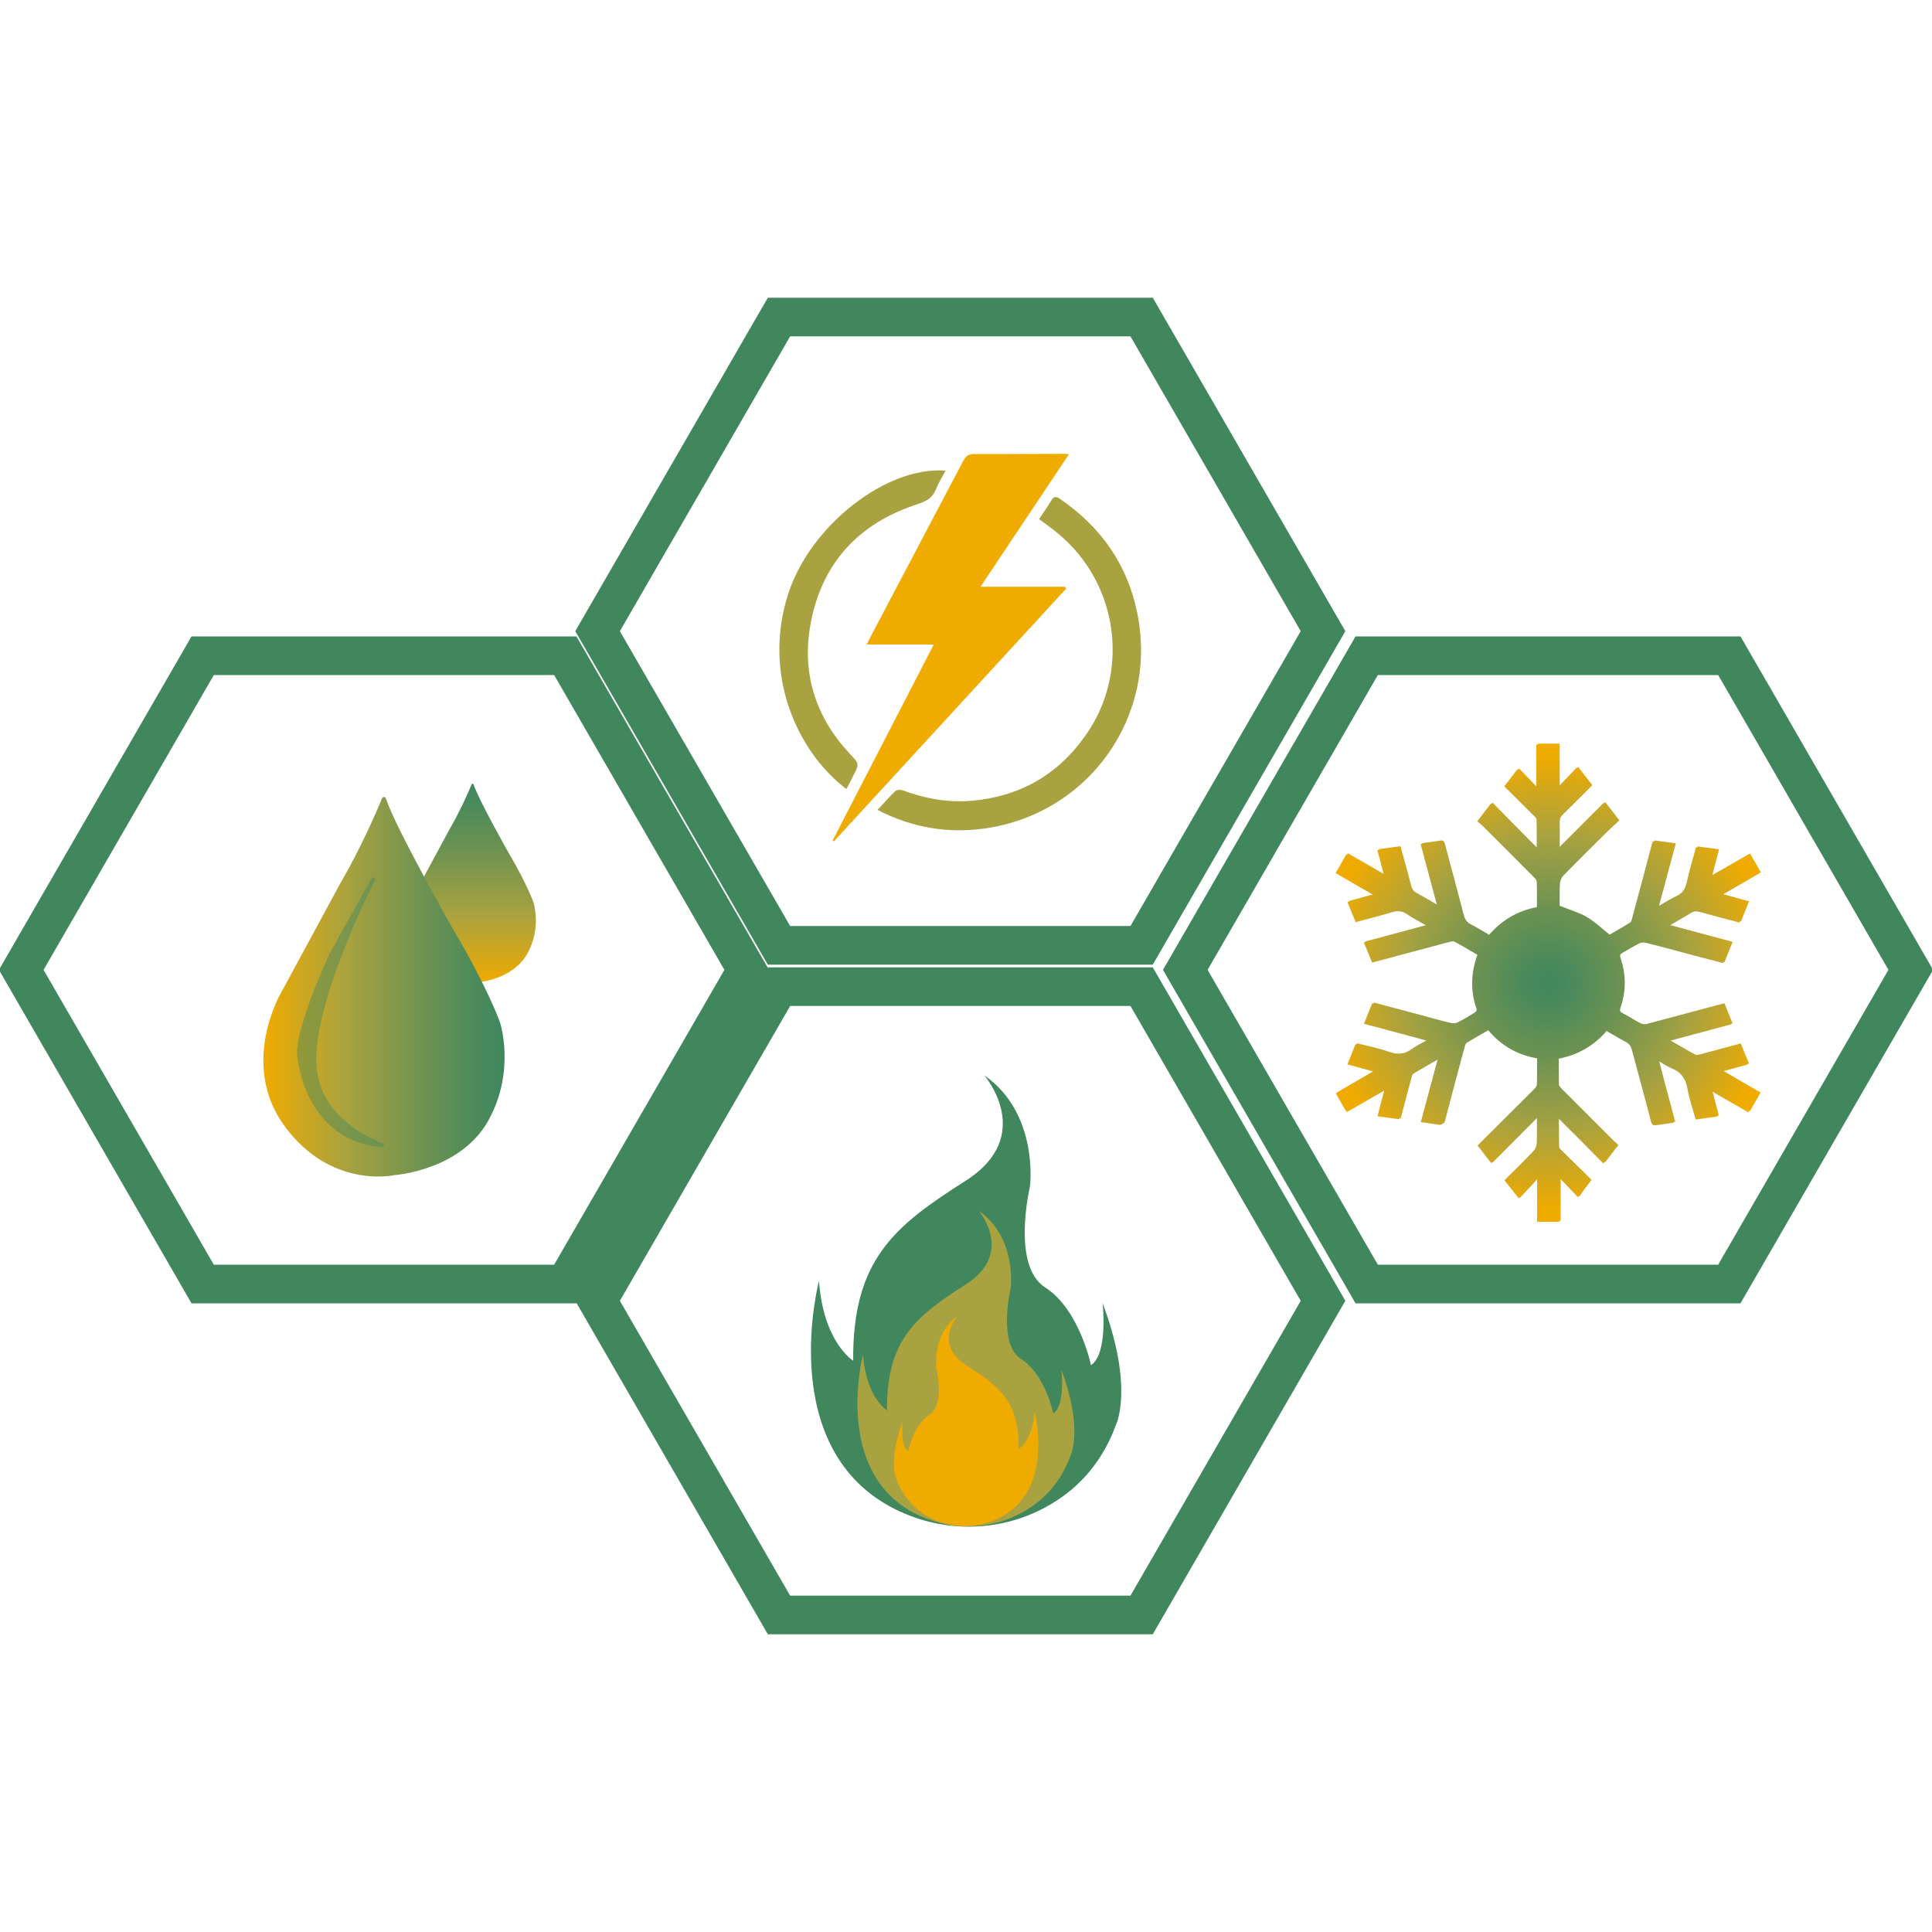 <?xml version="1.0" encoding="utf-8"?>
<!-- Generator: Adobe Illustrator 25.0.0, SVG Export Plug-In . SVG Version: 6.00 Build 0)  -->
<svg version="1.1" id="Layer_1" xmlns="http://www.w3.org/2000/svg" xmlns:xlink="http://www.w3.org/1999/xlink" x="0px" y="0px"
	 viewBox="0 0 100 100" style="enable-background:new 0 0 100 100;" xml:space="preserve">
<style type="text/css">
	.st0{fill-rule:evenodd;clip-rule:evenodd;fill:#40875E;}
	.st1{fill-rule:evenodd;clip-rule:evenodd;fill:#A8A240;}
	.st2{fill:none;}
	.st3{fill:#F0AB00;}
	.st4{fill:#A8A240;}
	.st5{fill:#40875E;}
	.st6{fill-rule:evenodd;clip-rule:evenodd;fill:#F0AB00;}
	.st7{fill-rule:evenodd;clip-rule:evenodd;fill:#0B4A99;}
	.st8{fill:none;stroke:#F0AB00;stroke-miterlimit:10;}
	.st9{fill:#A8A240;stroke:#F0AB00;stroke-width:2;stroke-miterlimit:10;}
	.st10{fill:#F0AB00;stroke:#A8A240;stroke-width:3;stroke-miterlimit:10;}
	.st11{fill:#3E865F;}
	.st12{fill:#EFAA03;}
	.st13{fill:#A6A13E;}
	.st14{fill:#0B4A99;}
	.st15{fill:#F5B026;}
	.st16{fill:#FFCD2E;}
	.st17{fill:#D4D2D2;}
	.st18{fill:#E3E4E3;}
	.st19{fill:#FBD97C;}
	.st20{fill:#57BEC5;}
	.st21{fill:#469BA3;}
	.st22{fill:#CB151A;}
	.st23{fill:url(#SVGID_1_);}
	.st24{fill:url(#SVGID_2_);}
	.st25{fill:url(#SVGID_3_);}
	.st26{fill:#CFCFCE;}
	.st27{fill:#D4D3D3;}
	.st28{fill:#E4E5E3;}
	.st29{fill:#A2BAD0;}
	.st30{fill:#4B708F;}
	.st31{fill:#8AA4BE;}
	.st32{fill:#CCCACA;}
	.st33{opacity:0.59;fill:#3E865F;}
	.st34{opacity:0.6;}
	.st35{fill:#3F5B7A;}
	.st36{opacity:0.2;}
	.st37{fill:#516D8C;}
	.st38{fill-rule:evenodd;clip-rule:evenodd;fill:#CC8E05;}
	.st39{fill:url(#SVGID_4_);}
	.st40{fill:none;stroke:#40875E;stroke-width:2;stroke-miterlimit:10;}
	.st41{fill:url(#SVGID_5_);}
	.st42{fill:url(#SVGID_6_);}
	.st43{fill:url(#SVGID_7_);}
	.st44{opacity:0.44;fill:#40875E;}
</style>
<g>
	<linearGradient id="SVGID_1_" gradientUnits="userSpaceOnUse" x1="24.459" y1="50.869" x2="24.459" y2="40.563">
		<stop  offset="0" style="stop-color:#F0AB00"/>
		<stop  offset="0.154" style="stop-color:#CFA71E"/>
		<stop  offset="0.349" style="stop-color:#A8A240"/>
		<stop  offset="0.408" style="stop-color:#9C9F43"/>
		<stop  offset="0.679" style="stop-color:#6B9252"/>
		<stop  offset="0.885" style="stop-color:#4C8A5B"/>
		<stop  offset="1" style="stop-color:#40875E"/>
	</linearGradient>
	<path class="st23" d="M24.51,40.6c-0.02-0.05-0.08-0.05-0.1,0c-0.15,0.37-0.57,1.33-1.14,2.32l-1.6,2.96c0,0-1.15,1.94,0.11,3.65
		c1.23,1.66,2.89,1.33,2.97,1.31c0,0,0,0,0.01,0c0.09-0.01,1.79-0.16,2.53-1.47c0.76-1.35,0.32-2.67,0.32-2.67s-0.33-0.94-1.28-2.55
		C26.32,44.14,24.77,41.39,24.51,40.6z"/>
	<polygon class="st40" points="59.09,16.41 40.32,16.41 30.93,32.67 40.32,48.93 59.09,48.93 68.48,32.67 	"/>
	<polygon class="st40" points="59.09,51.07 40.32,51.07 30.93,67.33 40.32,83.59 59.09,83.59 68.48,67.33 	"/>
	<polygon class="st40" points="89.51,33.94 70.74,33.94 61.35,50.2 70.74,66.46 89.51,66.46 98.9,50.2 	"/>
	<polygon class="st40" points="29.26,33.94 10.49,33.94 1.1,50.2 10.49,66.46 29.26,66.46 38.65,50.2 	"/>
	<g>
		<radialGradient id="SVGID_2_" cx="80.124" cy="50.869" r="11.7" gradientUnits="userSpaceOnUse">
			<stop  offset="0" style="stop-color:#40875E"/>
			<stop  offset="0.115" style="stop-color:#4C8A5B"/>
			<stop  offset="0.321" style="stop-color:#6B9252"/>
			<stop  offset="0.592" style="stop-color:#9C9F43"/>
			<stop  offset="0.651" style="stop-color:#A8A240"/>
			<stop  offset="0.846" style="stop-color:#CFA71E"/>
			<stop  offset="1" style="stop-color:#F0AB00"/>
		</radialGradient>
		<path class="st24" d="M82.37,61.07c-0.52-0.52-1.02-1.01-1.52-1.51c-0.06-0.06-0.15-0.13-0.15-0.2c-0.01-0.49-0.01-0.99-0.01-1.48
			c0.02-0.01,0.05-0.02,0.07-0.03c0.76,0.77,1.53,1.54,2.31,2.32c0.24-0.31,0.46-0.59,0.7-0.91c-0.08-0.07-0.15-0.13-0.22-0.19
			c-0.9-0.9-1.8-1.8-2.7-2.7c-0.06-0.07-0.15-0.15-0.16-0.23c-0.01-0.45-0.01-0.91-0.01-1.38c1.03-0.18,1.87-0.66,2.53-1.46
			c0.35,0.2,0.68,0.4,1.02,0.58c0.17,0.09,0.26,0.21,0.31,0.39c0.32,1.24,0.66,2.47,0.99,3.71c0.04,0.17,0.1,0.24,0.28,0.21
			c0.29-0.05,0.59-0.09,0.9-0.13c-0.29-1.07-0.57-2.13-0.86-3.24c0.29,0.16,0.51,0.33,0.76,0.43c0.49,0.2,0.71,0.54,0.81,1.05
			c0.1,0.54,0.28,1.06,0.43,1.6c0.38-0.05,0.74-0.1,1.12-0.16c-0.12-0.44-0.23-0.86-0.35-1.34c0.68,0.39,1.31,0.75,1.95,1.12
			c0.19-0.34,0.37-0.64,0.56-0.97c-0.65-0.37-1.27-0.74-1.94-1.13c0.48-0.13,0.9-0.25,1.34-0.37c-0.15-0.37-0.29-0.71-0.43-1.04
			c-0.72,0.19-1.41,0.38-2.09,0.56c-0.08,0.02-0.19,0.05-0.25,0.02c-0.43-0.23-0.85-0.48-1.32-0.75c1.11-0.3,2.17-0.58,3.24-0.87
			c-0.15-0.36-0.29-0.7-0.42-1.04c-0.11,0.03-0.19,0.04-0.28,0.07c-1.24,0.33-2.47,0.66-3.71,0.99c-0.11,0.03-0.25,0.03-0.34-0.02
			c-0.33-0.17-0.64-0.37-0.96-0.54c-0.13-0.07-0.14-0.14-0.09-0.28c0.29-0.85,0.29-1.71,0-2.56c-0.05-0.15-0.01-0.22,0.11-0.29
			c0.3-0.16,0.59-0.35,0.89-0.5c0.11-0.06,0.27-0.08,0.39-0.05c0.85,0.21,1.7,0.45,2.54,0.67c0.48,0.13,0.96,0.25,1.45,0.38
			c0.14-0.36,0.28-0.69,0.42-1.05c-1.07-0.29-2.13-0.57-3.24-0.87c0.41-0.24,0.77-0.44,1.13-0.66c0.16-0.1,0.31-0.12,0.49-0.07
			c0.67,0.19,1.35,0.36,2.05,0.55c0.14-0.35,0.28-0.69,0.42-1.05c-0.44-0.12-0.86-0.23-1.34-0.37c0.68-0.39,1.3-0.75,1.95-1.13
			c-0.19-0.34-0.37-0.65-0.56-0.97c-0.65,0.38-1.28,0.74-1.95,1.12c0.12-0.48,0.23-0.9,0.35-1.34c-0.4-0.05-0.75-0.1-1.12-0.15
			c-0.17,0.62-0.35,1.22-0.48,1.83c-0.08,0.35-0.24,0.57-0.56,0.72c-0.31,0.14-0.6,0.33-0.95,0.53c0.3-1.12,0.58-2.17,0.87-3.24
			c-0.39-0.05-0.75-0.1-1.11-0.15c-0.04,0.11-0.07,0.2-0.09,0.29c-0.32,1.21-0.64,2.42-0.97,3.64c-0.03,0.1-0.05,0.23-0.12,0.28
			c-0.39,0.25-0.79,0.47-1.13,0.67c-0.43-0.34-0.79-0.69-1.21-0.93c-0.42-0.24-0.9-0.37-1.38-0.57c0-0.35-0.01-0.74,0.01-1.14
			c0.01-0.14,0.08-0.31,0.17-0.41c0.77-0.79,1.55-1.56,2.33-2.33c0.19-0.18,0.38-0.36,0.58-0.54c-0.26-0.33-0.48-0.62-0.74-0.95
			c-0.79,0.79-1.56,1.56-2.35,2.35c0-0.44,0.01-0.86,0-1.28c-0.01-0.18,0.05-0.31,0.18-0.44c0.5-0.49,1-0.99,1.51-1.5
			c-0.24-0.3-0.46-0.59-0.74-0.95c-0.32,0.34-0.62,0.65-0.95,0.99c0-0.75,0-1.47,0-2.19c-0.38,0-0.74,0-1.13,0c0,0.74,0,1.45,0,2.17
			c-0.03,0.01-0.06,0.03-0.08,0.04c-0.3-0.31-0.59-0.62-0.9-0.93c-0.23,0.29-0.45,0.58-0.68,0.88c0.52,0.52,1.02,1.01,1.52,1.51
			c0.06,0.06,0.15,0.13,0.15,0.2c0.01,0.49,0.01,0.99,0.01,1.48c-0.02,0.01-0.05,0.02-0.07,0.03c-0.76-0.77-1.53-1.54-2.3-2.33
			c-0.24,0.31-0.46,0.59-0.71,0.92c0.09,0.07,0.16,0.12,0.22,0.18c0.9,0.9,1.8,1.8,2.7,2.7c0.07,0.07,0.15,0.17,0.16,0.25
			c0.02,0.45,0.01,0.89,0.01,1.35c-1.03,0.17-1.86,0.66-2.53,1.46c-0.32-0.19-0.63-0.38-0.94-0.54c-0.22-0.11-0.33-0.26-0.4-0.51
			c-0.31-1.22-0.65-2.44-0.97-3.66c-0.04-0.15-0.09-0.21-0.25-0.18c-0.3,0.05-0.61,0.09-0.93,0.13c0.29,1.07,0.57,2.13,0.87,3.24
			c-0.42-0.24-0.77-0.46-1.14-0.65c-0.17-0.09-0.25-0.21-0.3-0.39c-0.17-0.68-0.36-1.35-0.55-2.04c-0.38,0.05-0.73,0.1-1.12,0.15
			c0.11,0.44,0.22,0.86,0.35,1.34c-0.67-0.39-1.3-0.75-1.95-1.12c-0.19,0.33-0.37,0.65-0.56,0.97c0.66,0.38,1.28,0.74,1.95,1.13
			c-0.49,0.13-0.91,0.25-1.34,0.37c0.15,0.36,0.29,0.7,0.43,1.04c0.65-0.18,1.28-0.33,1.9-0.52c0.27-0.08,0.5-0.06,0.74,0.1
			c0.32,0.21,0.65,0.39,1.02,0.6c-1.12,0.3-2.17,0.58-3.24,0.87c0.15,0.37,0.29,0.7,0.43,1.04c0.09-0.02,0.17-0.04,0.24-0.06
			c1.25-0.33,2.49-0.67,3.74-1c0.09-0.02,0.21-0.06,0.28-0.02c0.4,0.21,0.79,0.45,1.19,0.68c-0.35,0.95-0.37,1.88-0.04,2.81
			c0.02,0.05-0.05,0.16-0.1,0.19c-0.31,0.19-0.61,0.38-0.94,0.54c-0.1,0.05-0.25,0.07-0.37,0.04c-0.52-0.12-1.04-0.27-1.55-0.41
			c-0.81-0.22-1.62-0.43-2.45-0.65c-0.14,0.36-0.28,0.69-0.42,1.05c1.08,0.29,2.13,0.57,3.24,0.87c-0.31,0.18-0.58,0.3-0.81,0.47
			c-0.39,0.29-0.77,0.32-1.22,0.16c-0.53-0.19-1.09-0.3-1.65-0.44c-0.15,0.36-0.28,0.69-0.42,1.04c0.44,0.12,0.86,0.24,1.34,0.37
			c-0.68,0.4-1.31,0.76-1.94,1.13c0.2,0.34,0.37,0.65,0.56,0.97c0.65-0.37,1.27-0.73,1.95-1.12c-0.12,0.48-0.23,0.9-0.35,1.34
			c0.39,0.05,0.75,0.1,1.12,0.15c0.19-0.71,0.37-1.39,0.55-2.07c0.02-0.09,0.05-0.21,0.12-0.25c0.41-0.26,0.84-0.49,1.32-0.77
			c-0.3,1.12-0.58,2.17-0.87,3.24c0.32,0.04,0.6,0.08,0.89,0.13c0.19,0.04,0.26-0.03,0.3-0.21c0.32-1.23,0.65-2.46,0.98-3.69
			c0.03-0.11,0.06-0.25,0.14-0.3c0.38-0.24,0.78-0.46,1.18-0.69c0.67,0.81,1.51,1.29,2.53,1.46c0,0.46,0.01,0.91-0.01,1.36
			c0,0.07-0.07,0.16-0.13,0.22c-0.31,0.32-0.63,0.64-0.95,0.95c-0.66,0.66-1.32,1.31-1.99,1.98c0.24,0.31,0.46,0.6,0.71,0.92
			c0.79-0.79,1.55-1.56,2.36-2.37c0,0.48,0.01,0.9-0.01,1.33c-0.01,0.14-0.07,0.31-0.17,0.41c-0.48,0.51-0.99,1-1.5,1.51
			c0.23,0.3,0.46,0.59,0.74,0.94c0.32-0.34,0.61-0.65,0.95-1.02c0,0.79,0,1.5,0,2.23c0.38,0,0.74,0,1.14,0c0-0.73,0-1.45,0-2.17
			c0.03-0.01,0.05-0.02,0.08-0.04c0.3,0.31,0.59,0.62,0.9,0.94C81.91,61.66,82.13,61.38,82.37,61.07z"/>
		<radialGradient id="SVGID_3_" cx="80.124" cy="50.869" r="11.7" gradientUnits="userSpaceOnUse">
			<stop  offset="0" style="stop-color:#40875E"/>
			<stop  offset="0.115" style="stop-color:#4C8A5B"/>
			<stop  offset="0.321" style="stop-color:#6B9252"/>
			<stop  offset="0.592" style="stop-color:#9C9F43"/>
			<stop  offset="0.651" style="stop-color:#A8A240"/>
			<stop  offset="0.846" style="stop-color:#CFA71E"/>
			<stop  offset="1" style="stop-color:#F0AB00"/>
		</radialGradient>
		<path class="st25" d="M82.37,61.07c-0.24,0.31-0.46,0.6-0.69,0.9c-0.31-0.32-0.6-0.63-0.9-0.94c-0.03,0.01-0.05,0.02-0.08,0.04
			c0,0.72,0,1.44,0,2.17c-0.4,0-0.75,0-1.14,0c0-0.73,0-1.44,0-2.23c-0.34,0.36-0.64,0.68-0.95,1.02c-0.28-0.35-0.5-0.64-0.74-0.94
			c0.51-0.51,1.02-1,1.5-1.51c0.1-0.1,0.16-0.27,0.17-0.41c0.02-0.42,0.01-0.85,0.01-1.33c-0.81,0.81-1.57,1.58-2.36,2.37
			c-0.25-0.32-0.47-0.61-0.71-0.92c0.67-0.67,1.33-1.32,1.99-1.98c0.32-0.32,0.64-0.63,0.95-0.95c0.06-0.06,0.12-0.14,0.13-0.22
			c0.01-0.45,0.01-0.89,0.01-1.36c-1.02-0.18-1.86-0.65-2.53-1.46c-0.4,0.23-0.8,0.45-1.18,0.69c-0.08,0.05-0.11,0.19-0.14,0.3
			c-0.33,1.23-0.66,2.46-0.98,3.69c-0.05,0.18-0.11,0.25-0.3,0.21c-0.28-0.05-0.57-0.08-0.89-0.13c0.29-1.07,0.57-2.12,0.87-3.24
			c-0.48,0.28-0.9,0.51-1.32,0.77c-0.07,0.04-0.09,0.16-0.12,0.25c-0.18,0.68-0.36,1.35-0.55,2.07c-0.36-0.05-0.73-0.1-1.12-0.15
			c0.11-0.44,0.22-0.86,0.35-1.34c-0.67,0.39-1.3,0.75-1.95,1.12c-0.19-0.32-0.37-0.63-0.56-0.97c0.64-0.37,1.26-0.73,1.94-1.13
			c-0.48-0.13-0.9-0.25-1.34-0.37c0.14-0.35,0.28-0.68,0.42-1.04c0.55,0.15,1.11,0.26,1.65,0.44c0.45,0.16,0.84,0.14,1.22-0.16
			c0.23-0.17,0.5-0.29,0.81-0.47c-1.11-0.3-2.16-0.58-3.24-0.87c0.14-0.36,0.28-0.69,0.42-1.05c0.83,0.22,1.64,0.44,2.45,0.65
			c0.52,0.14,1.03,0.28,1.55,0.41c0.11,0.03,0.26,0.01,0.37-0.04c0.32-0.16,0.63-0.35,0.94-0.54c0.06-0.03,0.12-0.15,0.1-0.19
			c-0.33-0.93-0.3-1.86,0.04-2.81c-0.4-0.23-0.79-0.47-1.19-0.68c-0.07-0.04-0.19,0-0.28,0.02c-1.25,0.33-2.49,0.67-3.74,1
			c-0.07,0.02-0.15,0.04-0.24,0.06c-0.14-0.34-0.27-0.67-0.43-1.04c1.07-0.29,2.12-0.57,3.24-0.87c-0.37-0.22-0.71-0.39-1.02-0.6
			c-0.24-0.16-0.46-0.18-0.74-0.1c-0.62,0.19-1.25,0.34-1.9,0.52c-0.14-0.34-0.28-0.68-0.43-1.04c0.43-0.12,0.85-0.23,1.34-0.37
			c-0.67-0.39-1.29-0.75-1.95-1.13c0.19-0.33,0.37-0.64,0.56-0.97c0.65,0.37,1.27,0.73,1.95,1.12c-0.12-0.48-0.23-0.9-0.35-1.34
			c0.38-0.05,0.74-0.1,1.12-0.15c0.19,0.69,0.37,1.36,0.55,2.04c0.05,0.18,0.13,0.3,0.3,0.39c0.37,0.2,0.73,0.41,1.14,0.65
			c-0.3-1.11-0.58-2.17-0.87-3.24c0.33-0.04,0.63-0.08,0.93-0.13c0.16-0.03,0.21,0.04,0.25,0.18c0.32,1.22,0.66,2.44,0.97,3.66
			c0.06,0.25,0.18,0.39,0.4,0.51c0.32,0.16,0.62,0.35,0.94,0.54c0.67-0.8,1.5-1.29,2.53-1.46c0-0.46,0.01-0.9-0.01-1.35
			c0-0.09-0.09-0.18-0.16-0.25c-0.9-0.9-1.8-1.81-2.7-2.7c-0.06-0.06-0.14-0.11-0.22-0.18c0.25-0.32,0.47-0.61,0.71-0.92
			c0.78,0.79,1.54,1.56,2.3,2.33c0.02-0.01,0.05-0.02,0.07-0.03c0-0.49,0.01-0.99-0.01-1.48c0-0.07-0.09-0.14-0.15-0.2
			c-0.5-0.5-1-0.99-1.52-1.51c0.23-0.3,0.46-0.59,0.68-0.88c0.31,0.32,0.6,0.63,0.9,0.93c0.03-0.01,0.06-0.03,0.08-0.04
			c0-0.72,0-1.44,0-2.17c0.4,0,0.75,0,1.13,0c0,0.72,0,1.44,0,2.19c0.33-0.34,0.63-0.65,0.95-0.99c0.28,0.36,0.5,0.65,0.74,0.95
			c-0.51,0.51-1,1.01-1.51,1.5c-0.13,0.13-0.18,0.26-0.18,0.44c0.01,0.42,0,0.84,0,1.28c0.79-0.79,1.56-1.56,2.35-2.35
			c0.26,0.34,0.48,0.62,0.74,0.95c-0.2,0.18-0.4,0.36-0.58,0.54c-0.78,0.77-1.56,1.55-2.33,2.33c-0.1,0.1-0.16,0.27-0.17,0.41
			c-0.02,0.39-0.01,0.79-0.01,1.14c0.49,0.19,0.97,0.33,1.38,0.57c0.42,0.24,0.78,0.59,1.21,0.93c0.34-0.2,0.74-0.42,1.13-0.67
			c0.07-0.05,0.1-0.18,0.12-0.28c0.33-1.21,0.65-2.42,0.97-3.64c0.02-0.09,0.06-0.18,0.09-0.29c0.37,0.05,0.72,0.1,1.11,0.15
			c-0.28,1.07-0.57,2.12-0.87,3.24c0.35-0.2,0.64-0.39,0.95-0.53c0.32-0.15,0.48-0.37,0.56-0.72c0.13-0.61,0.32-1.2,0.48-1.83
			c0.37,0.05,0.72,0.1,1.12,0.15c-0.11,0.44-0.22,0.87-0.35,1.34c0.67-0.39,1.29-0.74,1.95-1.12c0.19,0.32,0.37,0.64,0.56,0.97
			c-0.64,0.37-1.27,0.74-1.95,1.13c0.48,0.13,0.9,0.25,1.34,0.37c-0.14,0.36-0.28,0.69-0.42,1.05c-0.7-0.18-1.37-0.36-2.05-0.55
			c-0.19-0.05-0.33-0.03-0.49,0.07c-0.36,0.22-0.72,0.42-1.13,0.66c1.11,0.3,2.16,0.58,3.24,0.87c-0.14,0.36-0.28,0.69-0.42,1.05
			c-0.49-0.13-0.97-0.26-1.45-0.38c-0.85-0.23-1.69-0.46-2.54-0.67c-0.12-0.03-0.28-0.01-0.39,0.05c-0.31,0.15-0.59,0.34-0.89,0.5
			c-0.13,0.07-0.17,0.14-0.11,0.29c0.29,0.85,0.29,1.71,0,2.56c-0.05,0.13-0.04,0.2,0.09,0.28c0.32,0.18,0.63,0.38,0.96,0.54
			c0.09,0.05,0.24,0.05,0.34,0.02c1.24-0.32,2.48-0.66,3.71-0.99c0.08-0.02,0.17-0.04,0.28-0.07c0.14,0.34,0.28,0.68,0.42,1.04
			c-1.08,0.29-2.13,0.57-3.24,0.87c0.47,0.27,0.89,0.52,1.32,0.75c0.06,0.03,0.17,0.01,0.25-0.02c0.69-0.18,1.37-0.37,2.09-0.56
			c0.14,0.34,0.28,0.67,0.43,1.04c-0.43,0.12-0.86,0.24-1.34,0.37c0.67,0.39,1.3,0.75,1.94,1.13c-0.19,0.33-0.37,0.64-0.56,0.97
			c-0.64-0.37-1.27-0.73-1.95-1.12c0.12,0.47,0.23,0.89,0.35,1.34c-0.38,0.05-0.73,0.1-1.12,0.16c-0.15-0.54-0.33-1.07-0.43-1.6
			c-0.09-0.51-0.32-0.86-0.81-1.05c-0.25-0.1-0.47-0.26-0.76-0.43c0.3,1.11,0.58,2.17,0.86,3.24c-0.32,0.05-0.61,0.08-0.9,0.13
			c-0.18,0.03-0.24-0.04-0.28-0.21c-0.32-1.24-0.66-2.47-0.99-3.71c-0.05-0.18-0.14-0.3-0.31-0.39c-0.34-0.18-0.67-0.38-1.02-0.58
			c-0.66,0.8-1.5,1.28-2.53,1.46c0,0.47-0.01,0.92,0.01,1.38c0,0.08,0.09,0.16,0.16,0.23c0.9,0.9,1.8,1.8,2.7,2.7
			c0.06,0.06,0.13,0.12,0.22,0.19c-0.24,0.31-0.46,0.6-0.7,0.91c-0.78-0.79-1.54-1.56-2.31-2.32c-0.02,0.01-0.05,0.02-0.07,0.03
			c0,0.49-0.01,0.99,0.01,1.48c0,0.07,0.09,0.14,0.15,0.2C81.36,60.06,81.86,60.55,82.37,61.07z"/>
	</g>
	<path class="st3" d="M43.1,43.5c1.73-3.35,3.46-6.71,5.23-10.14c-1.19,0-2.3,0-3.47,0c0.12-0.24,0.21-0.41,0.29-0.57
		c1.57-2.98,3.14-5.96,4.71-8.94c0.13-0.25,0.28-0.35,0.57-0.35c1.55,0.01,3.1-0.01,4.65-0.01c0.06,0,0.13,0.01,0.25,0.02
		c-1.53,2.29-3.03,4.53-4.58,6.86c1.51,0,2.95,0,4.38,0c0.02,0.03,0.03,0.07,0.05,0.1c-4.01,4.36-8.01,8.72-12.02,13.08
		C43.13,43.53,43.11,43.51,43.1,43.5z"/>
	<path class="st4" d="M45.42,41.92c0.33-0.35,0.61-0.68,0.93-0.98c0.08-0.07,0.29-0.07,0.41-0.02c1.17,0.43,2.36,0.64,3.61,0.52
		c2.62-0.25,4.63-1.51,6.04-3.71c2.03-3.17,1.48-7.76-1.94-10.35c-0.22-0.17-0.44-0.33-0.69-0.51c0.23-0.34,0.45-0.66,0.65-0.99
		c0.13-0.2,0.25-0.19,0.43-0.06c2.12,1.45,3.51,3.41,4.01,5.94c1.07,5.32-2.5,10.35-7.89,11.12C49.07,43.15,47.22,42.85,45.42,41.92
		z"/>
	<path class="st4" d="M43.81,40.84c-2.56-1.94-4.37-5.95-3-10.14c1.14-3.49,5.06-6.58,8.13-6.34c-0.17,0.33-0.36,0.63-0.49,0.95
		c-0.17,0.45-0.49,0.63-0.94,0.78c-3.12,1-5.04,3.13-5.58,6.35c-0.42,2.49,0.32,4.73,2.07,6.59c0.48,0.51,0.48,0.51,0.16,1.13
		C44.05,40.39,43.93,40.61,43.81,40.84z"/>
	<linearGradient id="SVGID_4_" gradientUnits="userSpaceOnUse" x1="13.633" y1="51.071" x2="26.119" y2="51.071">
		<stop  offset="0" style="stop-color:#F0AB00"/>
		<stop  offset="0.154" style="stop-color:#CFA71E"/>
		<stop  offset="0.349" style="stop-color:#A8A240"/>
		<stop  offset="0.408" style="stop-color:#9C9F43"/>
		<stop  offset="0.679" style="stop-color:#6B9252"/>
		<stop  offset="0.885" style="stop-color:#4C8A5B"/>
		<stop  offset="1" style="stop-color:#40875E"/>
	</linearGradient>
	<path class="st39" d="M19.97,41.32c-0.03-0.09-0.15-0.09-0.19-0.01c-0.29,0.7-1.08,2.54-2.17,4.42l-3.06,5.65
		c0,0-2.2,3.71,0.21,6.95c2.35,3.16,5.51,2.53,5.67,2.49c0,0,0.01,0,0.01,0c0.17-0.01,3.42-0.3,4.83-2.81
		c1.44-2.58,0.61-5.09,0.61-5.09s-0.63-1.8-2.45-4.86C23.43,48.07,20.46,42.82,19.97,41.32z"/>
	<path class="st44" d="M19.23,45.46l-2.18,3.92c0,0,0,0,0,0.01c-0.06,0.12-1.9,4.08-1.65,5.36c0,0,0.35,4.28,4.37,4.63
		c0.12,0.01,0.15-0.15,0.05-0.19c-1.1-0.44-3.28-1.61-3.44-4.03c-0.21-3.21,2.89-9.33,2.99-9.52c0,0,0-0.01,0.01-0.01
		c0.01-0.01,0.02-0.03,0.03-0.06C19.47,45.44,19.29,45.35,19.23,45.46z"/>
	<path class="st5" d="M50.95,55.66c0,0,2.69,3.12-0.96,5.45c-3.66,2.33-5.87,4.06-5.83,9.32c0,0-1.54-0.94-1.77-4.13
		c0,0-2.25,8.49,3.72,11.7c2.51,1.35,5.55,1.37,8.05-0.01c1.39-0.76,2.8-2.05,3.59-4.21c0,0,0.98-1.91-0.68-6.33
		c0,0,0.3,2.61-0.6,3.21c0,0-0.6-2.89-2.37-4.02c-1.77-1.13-0.79-5.22-0.79-5.22S53.8,57.65,50.95,55.66z"/>
	<path class="st4" d="M50.66,62.67c0,0,1.88,2.18-0.67,3.81s-4.11,2.84-4.08,6.52c0,0-1.08-0.66-1.24-2.89c0,0-1.57,5.94,2.6,8.18
		c1.76,0.94,3.88,0.96,5.63,0c0.98-0.53,1.96-1.43,2.51-2.95c0,0,0.68-1.34-0.47-4.43c0,0,0.21,1.83-0.42,2.25
		c0,0-0.42-2.02-1.66-2.81c-1.24-0.79-0.55-3.65-0.55-3.65S52.66,64.06,50.66,62.67z"/>
	<path class="st3" d="M49.56,68.12c0,0-1.26,1.45,0.45,2.54s2.74,1.89,2.72,4.34c0,0,0.72-0.44,0.82-1.93c0,0,1.05,3.96-1.73,5.45
		c-1.17,0.63-2.59,0.64-3.75,0c-0.65-0.36-1.3-0.96-1.67-1.96c0,0-0.46-0.89,0.32-2.95c0,0-0.14,1.22,0.28,1.5
		c0,0,0.28-1.35,1.1-1.87s0.37-2.43,0.37-2.43S48.23,69.05,49.56,68.12z"/>
</g>
</svg>
